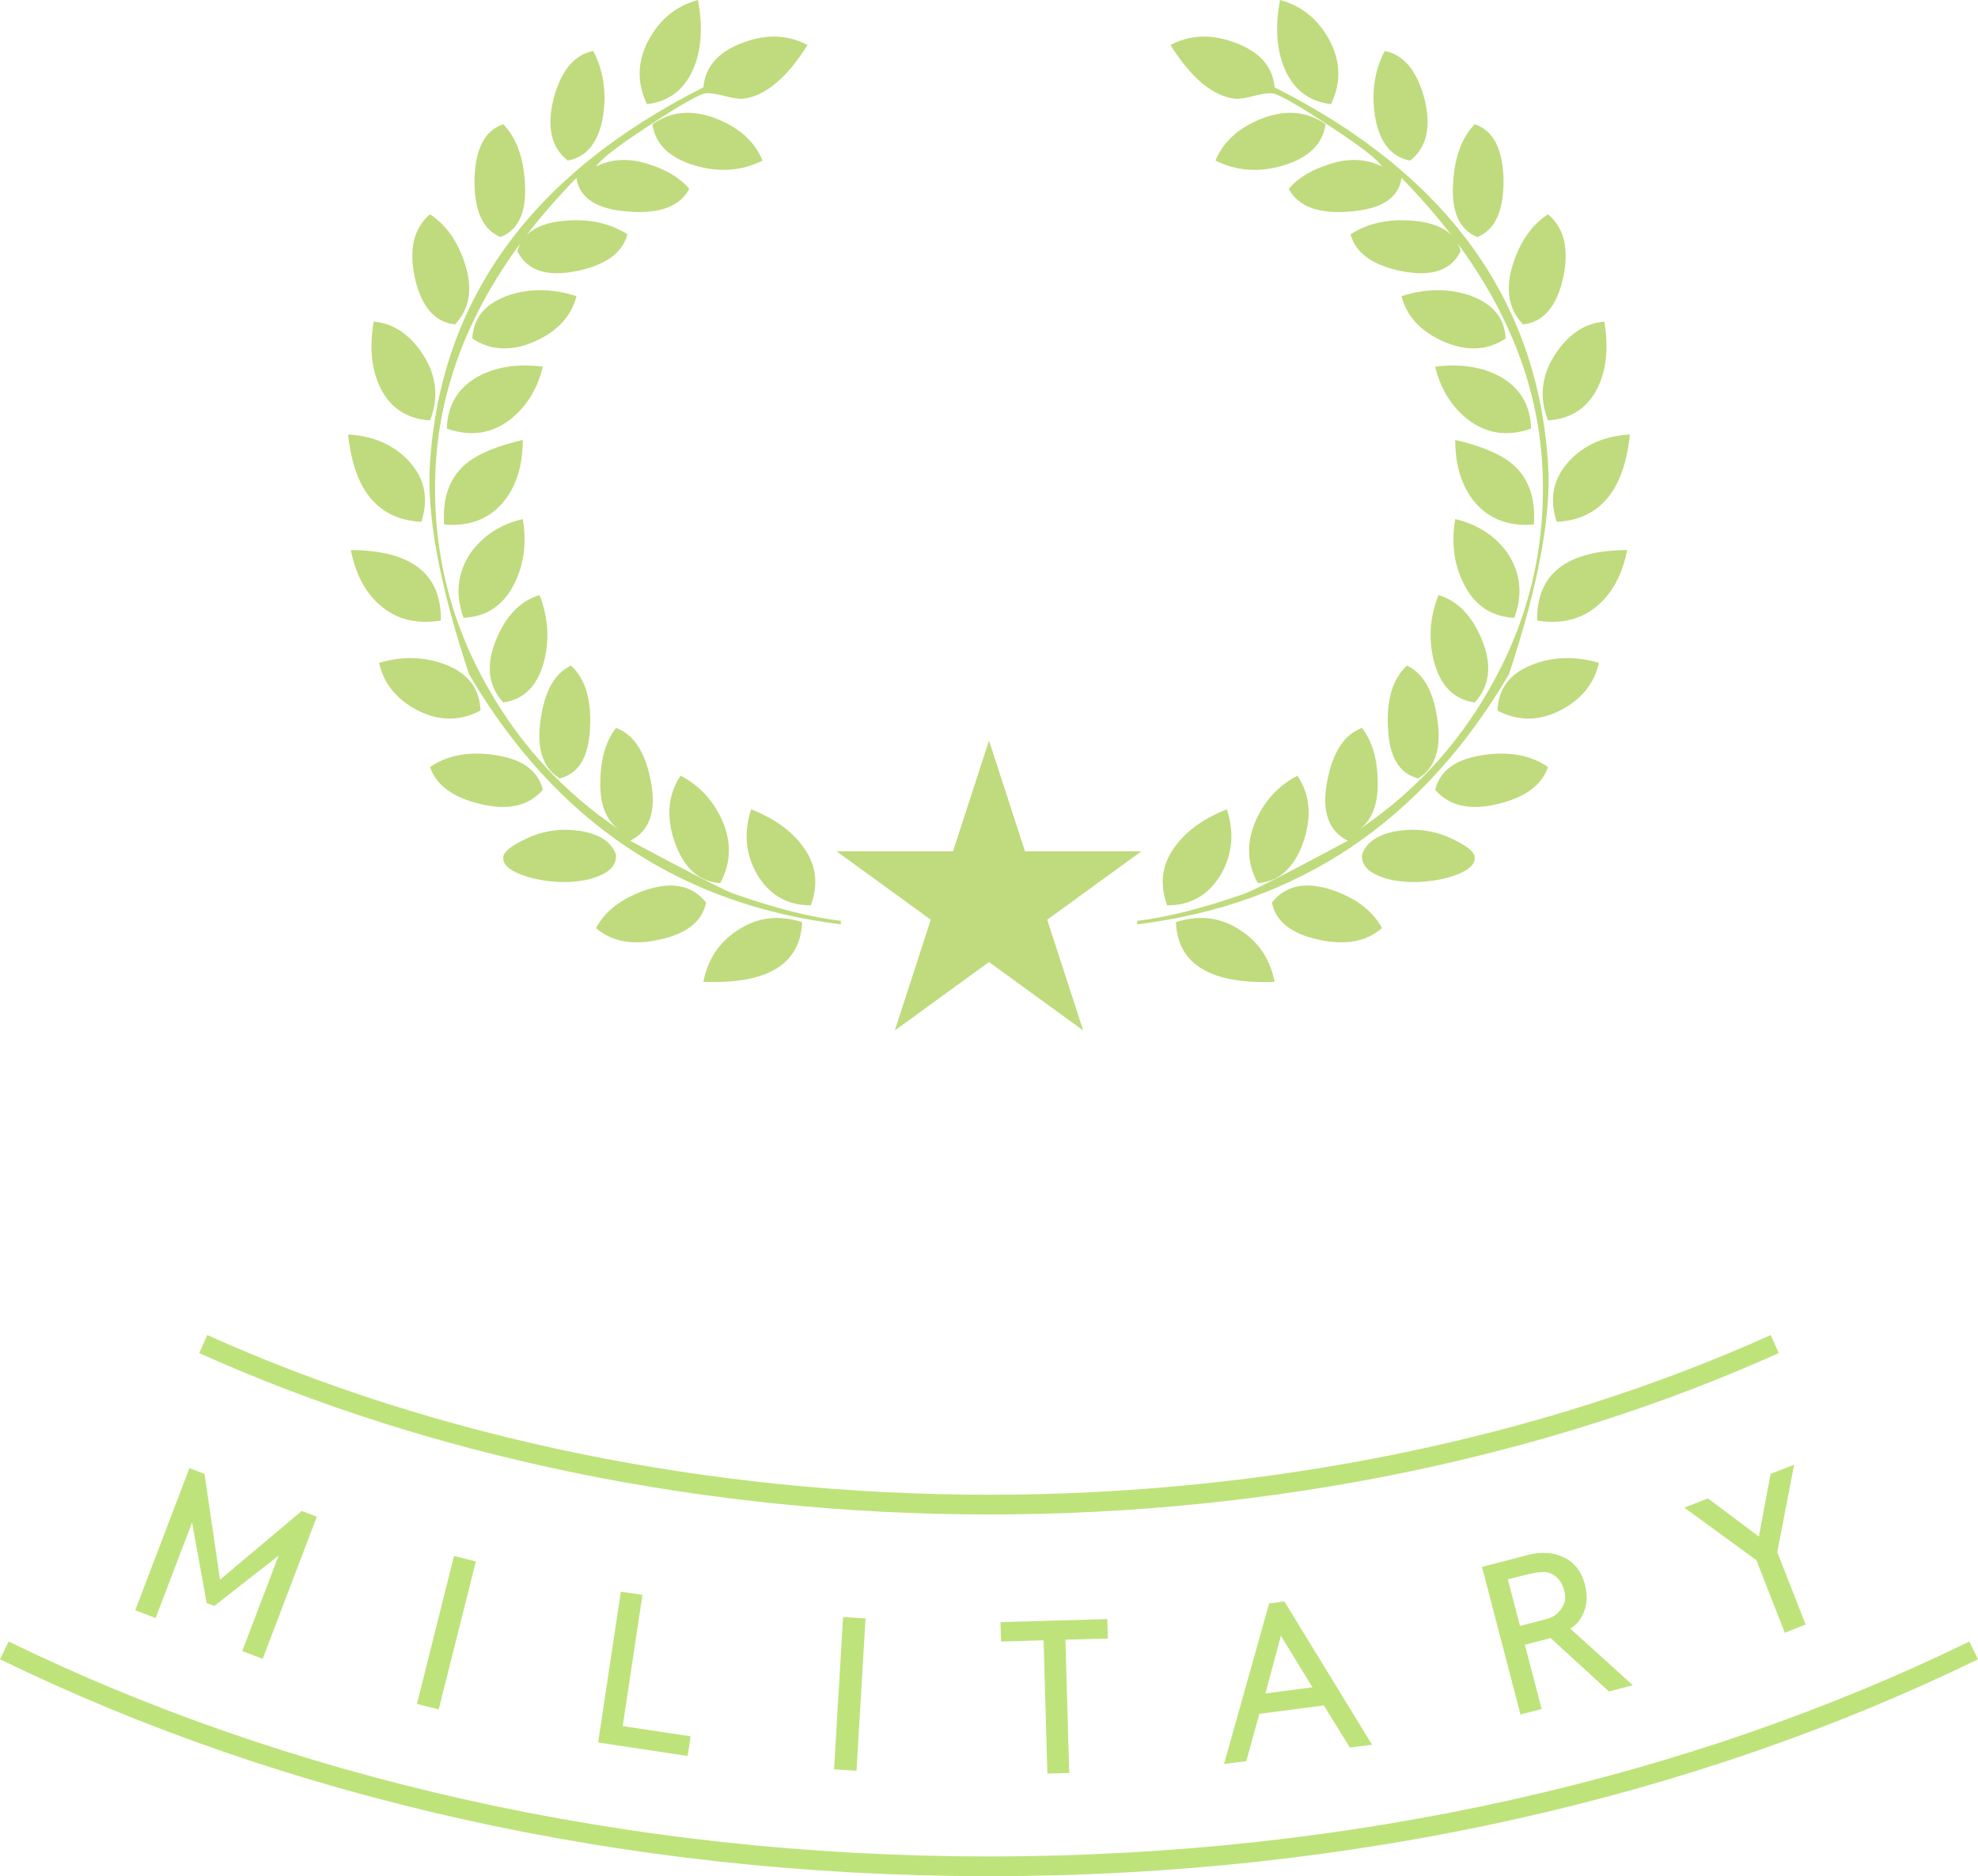 <?xml version="1.0" encoding="utf-8"?>
<!-- Generator: Adobe Illustrator 15.0.0, SVG Export Plug-In . SVG Version: 6.00 Build 0)  -->
<!DOCTYPE svg PUBLIC "-//W3C//DTD SVG 1.1//EN" "http://www.w3.org/Graphics/SVG/1.1/DTD/svg11.dtd">
<svg version="1.1" id="Layer_1" xmlns="http://www.w3.org/2000/svg" xmlns:xlink="http://www.w3.org/1999/xlink" x="0px" y="0px"
	 width="208.651px" height="197.903px" viewBox="0 0 208.651 197.903" enable-background="new 0 0 208.651 197.903"
	 xml:space="preserve">
<g>
	<path fill="#BEE37B" d="M22.606,169.398l-0.808-0.309l-1.536-8.498l-3.844,10.083l-2.152-0.82l5.714-14.99l1.593,0.607
		l1.636,11.161l8.619-7.252l1.593,0.607l-5.715,14.99l-2.151-0.821l3.84-10.072L22.606,169.398z"/>
</g>
<g>
	<path fill="#BEE37B" d="M47.891,164.129l2.301,0.577l-3.912,15.606l-2.301-0.576L47.891,164.129z"/>
</g>
<g>
	<path fill="#BEE37B" d="M65.49,167.893l2.278,0.342l-2.082,13.838l7.163,1.078l-0.312,2.072l-9.441-1.421L65.49,167.893z"/>
</g>
<g>
	<path fill="#BEE37B" d="M88.934,170.575l2.368,0.141l-0.952,16.061l-2.368-0.141L88.934,170.575z"/>
</g>
<g>
	<path fill="#BEE37B" d="M105.538,171.103l11.27-0.32l0.059,2.051l-4.479,0.127l0.4,14.056l-2.303,0.065l-0.4-14.056l-4.488,0.128
		L105.538,171.103z"/>
</g>
<g>
	<path fill="#BEE37B" d="M133.876,169.134l1.606-0.209l9.248,15.111l-2.338,0.305l-2.743-4.449l-6.807,0.889l-1.376,4.986
		l-2.347,0.307L133.876,169.134z M138.445,177.98l-3.328-5.441l-1.633,6.09L138.445,177.98z"/>
</g>
<g>
	<path fill="#BEE37B" d="M160.391,180.85l-4.06-15.568l4.805-1.252c1.44-0.376,2.72-0.293,3.837,0.248
		c1.117,0.543,1.85,1.479,2.196,2.809c0.3,1.151,0.265,2.148-0.107,2.991c-0.371,0.843-0.848,1.411-1.43,1.705l6.605,5.979
		l-2.519,0.657l-6.146-5.634l-2.719,0.709l1.767,6.775L160.391,180.85z M160.091,166.326l-1.036,0.27l1.282,4.914l2.707-0.705
		c0.498-0.13,0.887-0.317,1.168-0.561c0.282-0.244,0.523-0.568,0.723-0.975c0.2-0.404,0.221-0.908,0.064-1.51
		c-0.149-0.572-0.406-1.027-0.771-1.364c-0.366-0.337-0.781-0.528-1.244-0.573C162.519,165.775,161.555,165.943,160.091,166.326z"/>
</g>
<g>
	<path fill="#BEE37B" d="M186.772,155.47l2.487-0.974l-1.783,9.22l2.993,7.646l-2.199,0.86l-2.993-7.646l-7.6-5.547l2.488-0.975
		l5.373,4.031L186.772,155.47z"/>
</g>
<g>
	<defs>
		<rect id="SVGID_1_" x="-145.675" y="-51.569" width="500" height="300"/>
	</defs>
	<clipPath id="SVGID_2_">
		<use xlink:href="#SVGID_1_"  overflow="visible"/>
	</clipPath>
	<path clip-path="url(#SVGID_2_)" fill="#BFDB7D" d="M146.411,76.728c0.113,3.09,1.181,4.885,3.203,5.378
		c1.793-1.105,2.462-3.181,2.005-6.233c-0.422-2.978-1.489-4.865-3.206-5.666C146.927,71.58,146.257,73.752,146.411,76.728"/>
	<path clip-path="url(#SVGID_2_)" fill="#BFDB7D" d="M124.152,89.031c-1.564,1.945-1.907,4.1-1.029,6.469
		c2.48,0,4.366-1.088,5.668-3.263c1.217-2.136,1.426-4.426,0.625-6.87C127.09,86.287,125.336,87.508,124.152,89.031"/>
	<path clip-path="url(#SVGID_2_)" fill="#BFDB7D" d="M158.313,39.766c-1.907-1.066-4.215-1.43-6.924-1.087
		c0.572,2.365,1.737,4.234,3.493,5.608c1.981,1.489,4.191,1.793,6.632,0.916C161.438,42.761,160.373,40.952,158.313,39.766"/>
	<path clip-path="url(#SVGID_2_)" fill="#BFDB7D" d="M154.936,31.125c-2.25-0.723-4.617-0.686-7.095,0.116
		c0.533,2.097,1.984,3.682,4.349,4.75c2.48,1.105,4.693,1.01,6.638-0.286C158.714,33.493,157.415,31.966,154.936,31.125"/>
	<path clip-path="url(#SVGID_2_)" fill="#BFDB7D" d="M161.804,55.327c0.189-2.781-0.557-4.898-2.233-6.349
		c-1.258-1.068-3.279-1.925-6.064-2.576c0,2.596,0.63,4.712,1.888,6.355C156.92,54.7,159.056,55.559,161.804,55.327"/>
	<path clip-path="url(#SVGID_2_)" fill="#BFDB7D" d="M155.852,25.005c1.87-0.764,2.784-2.786,2.748-6.067
		c-0.076-3.241-1.09-5.188-3.035-5.834c-1.373,1.411-2.135,3.489-2.285,6.234C153.087,22.354,153.943,24.241,155.852,25.005"/>
	<path clip-path="url(#SVGID_2_)" fill="#BFDB7D" d="M148.757,16.938c1.753-1.374,2.252-3.567,1.487-6.581
		c-0.801-2.939-2.192-4.599-4.176-4.978c-1.072,2.059-1.413,4.348-1.03,6.866C145.496,14.992,146.735,16.557,148.757,16.938"/>
	<path clip-path="url(#SVGID_2_)" fill="#BFDB7D" d="M164.891,29.295c0.65-3.011,0.114-5.244-1.601-6.695
		c-1.677,1.107-2.899,2.823-3.661,5.152c-0.88,2.67-0.535,4.822,1.029,6.466C162.794,33.987,164.208,32.352,164.891,29.295"/>
	<path clip-path="url(#SVGID_2_)" fill="#BFDB7D" d="M163.29,44.345c2.403-0.153,4.14-1.28,5.206-3.375
		c0.955-1.908,1.203-4.255,0.744-7.04c-2.021,0.153-3.738,1.278-5.149,3.375C162.602,39.559,162.335,41.904,163.29,44.345"/>
	<path clip-path="url(#SVGID_2_)" fill="#BFDB7D" d="M164.208,55.044c4.537-0.229,7.112-3.297,7.721-9.213
		c-2.669,0.152-4.806,1.086-6.406,2.805C163.843,50.465,163.403,52.604,164.208,55.044"/>
	<path clip-path="url(#SVGID_2_)" fill="#BFDB7D" d="M151.733,62.767c-0.917,2.367-1.069,4.714-0.46,7.04
		c0.688,2.555,2.115,3.985,4.291,4.29c1.601-1.756,1.851-3.966,0.746-6.637C155.279,64.942,153.755,63.38,151.733,62.767"/>
	<path clip-path="url(#SVGID_2_)" fill="#BFDB7D" d="M132.677,93.151c2.252-0.153,3.854-1.603,4.811-4.351
		c0.913-2.667,0.704-4.993-0.632-6.977c-1.907,0.99-3.339,2.496-4.289,4.519C131.456,88.708,131.494,90.976,132.677,93.151"/>
	<path clip-path="url(#SVGID_2_)" fill="#BFDB7D" d="M140.403,10.984c1.104-2.288,1.03-4.575-0.229-6.864
		c-1.182-2.134-2.901-3.51-5.15-4.12c-0.535,2.861-0.363,5.302,0.515,7.322C136.492,9.498,138.114,10.718,140.403,10.984"/>
	<path clip-path="url(#SVGID_2_)" fill="#BFDB7D" d="M158.998,58.305c-1.334-1.83-3.165-3.012-5.492-3.549
		c-0.419,2.481-0.136,4.731,0.858,6.751c1.146,2.327,2.937,3.55,5.38,3.665C160.658,62.694,160.407,60.405,158.998,58.305"/>
	<path clip-path="url(#SVGID_2_)" fill="#BFDB7D" d="M159.17,71.123c3.128-9.422,4.503-16.861,4.12-22.314
		c-1.143-17.282-10.759-30.479-28.839-39.596c-0.19-2.175-1.563-3.738-4.117-4.693c-2.481-0.953-4.771-0.876-6.869,0.229
		c2.214,3.51,4.483,5.398,6.813,5.665c0.455,0.039,1.104-0.057,1.941-0.287c0.88-0.229,1.528-0.321,1.946-0.286
		c0.649,0.04,2.729,1.222,6.238,3.55c3.091,2.022,4.883,3.414,5.376,4.174c-1.677-0.838-3.543-0.914-5.605-0.229
		c-1.83,0.573-3.244,1.431-4.234,2.578c0.99,1.866,3.13,2.669,6.41,2.401c3.356-0.23,5.187-1.411,5.491-3.548
		c1.942,1.985,3.692,3.994,5.259,6.031c-0.861-0.856-2.191-1.361-4.001-1.511c-2.592-0.229-4.807,0.249-6.636,1.433
		c0.534,1.981,2.345,3.279,5.436,3.889c3.126,0.612,5.188-0.092,6.18-2.118c-0.087-0.309-0.206-0.596-0.353-0.861
		c5.641,7.631,8.643,15.642,8.99,24.035c0.345,8.239-1.525,15.907-5.605,23.003c-3.433,6.026-8.012,10.966-13.731,14.819
		c1.372-0.992,2.021-2.711,1.944-5.149c-0.037-2.329-0.59-4.178-1.658-5.551c-1.868,0.688-3.091,2.557-3.663,5.609
		c-0.611,3.165,0.115,5.262,2.175,6.291c-6.563,3.51-10.223,5.379-10.986,5.61c-4.448,1.548-8.193,2.49-11.235,2.833V97.5
		C136.994,95.416,150.07,86.626,159.17,71.123"/>
	<path clip-path="url(#SVGID_2_)" fill="#BFDB7D" d="M139.832,13.104c-2.023-1.413-4.332-1.582-6.925-0.517
		c-2.326,0.956-3.891,2.405-4.691,4.351c2.211,1.106,4.595,1.278,7.152,0.515C138.037,16.651,139.527,15.201,139.832,13.104"/>
	<path clip-path="url(#SVGID_2_)" fill="#BFDB7D" d="M130.847,98.128c-2.056-1.373-4.328-1.66-6.806-0.858
		c0.188,4.462,3.662,6.559,10.409,6.295C133.996,101.2,132.793,99.387,130.847,98.128"/>
	<path clip-path="url(#SVGID_2_)" fill="#BFDB7D" d="M140.574,93.896c-2.822-0.952-4.96-0.518-6.409,1.314
		c0.421,1.985,2.042,3.283,4.866,3.89c2.822,0.648,5.071,0.25,6.748-1.2C144.827,96.106,143.092,94.771,140.574,93.896"/>
	<path clip-path="url(#SVGID_2_)" fill="#BFDB7D" d="M162.147,65.458c2.594,0.418,4.747-0.133,6.465-1.66
		c1.524-1.337,2.536-3.263,3.032-5.778C165.237,58.058,162.069,60.536,162.147,65.458"/>
	<path clip-path="url(#SVGID_2_)" fill="#BFDB7D" d="M161.688,70.092c-2.403,0.916-3.646,2.535-3.72,4.863
		c2.176,1.145,4.407,1.124,6.691-0.056c2.177-1.147,3.513-2.805,4.007-4.979C166.189,69.196,163.862,69.255,161.688,70.092"/>
	<path clip-path="url(#SVGID_2_)" fill="#BFDB7D" d="M156.424,79.648c-2.861,0.417-4.541,1.64-5.035,3.661
		c1.488,1.717,3.699,2.213,6.639,1.488c2.859-0.685,4.614-1.984,5.263-3.891C161.461,79.648,159.17,79.227,156.424,79.648"/>
	<path clip-path="url(#SVGID_2_)" fill="#BFDB7D" d="M152.877,88.346c-1.716-0.764-3.547-0.991-5.493-0.688
		c-2.021,0.342-3.263,1.182-3.719,2.517c-0.038,0.992,0.57,1.736,1.831,2.233c1.067,0.458,2.438,0.668,4.118,0.626
		c1.563-0.076,2.937-0.34,4.12-0.797c1.26-0.497,1.867-1.088,1.831-1.775C155.565,89.852,154.67,89.147,152.877,88.346"/>
	<path clip-path="url(#SVGID_2_)" fill="#BFDB7D" d="M62.24,76.728c-0.115,3.09-1.183,4.885-3.203,5.378
		c-1.795-1.105-2.463-3.181-2.004-6.233c0.42-2.978,1.487-4.865,3.202-5.666C61.724,71.58,62.393,73.752,62.24,76.728"/>
	<path clip-path="url(#SVGID_2_)" fill="#BFDB7D" d="M84.498,89.031c1.563,1.945,1.908,4.1,1.03,6.469
		c-2.48,0-4.367-1.088-5.666-3.263c-1.219-2.136-1.428-4.426-0.629-6.87C81.561,86.287,83.317,87.508,84.498,89.031"/>
	<path clip-path="url(#SVGID_2_)" fill="#BFDB7D" d="M50.338,39.766c1.908-1.066,4.217-1.43,6.925-1.087
		c-0.572,2.365-1.736,4.234-3.49,5.608c-1.985,1.489-4.197,1.793-6.639,0.916C47.21,42.761,48.279,40.952,50.338,39.766"/>
	<path clip-path="url(#SVGID_2_)" fill="#BFDB7D" d="M53.715,31.125c2.252-0.723,4.616-0.686,7.095,0.116
		c-0.533,2.097-1.984,3.682-4.35,4.75c-2.476,1.105-4.692,1.01-6.635-0.286C49.937,33.493,51.236,31.966,53.715,31.125"/>
	<path clip-path="url(#SVGID_2_)" fill="#BFDB7D" d="M46.848,55.327c-0.19-2.781,0.555-4.898,2.233-6.349
		c1.257-1.068,3.281-1.925,6.064-2.576c0,2.596-0.628,4.712-1.889,6.355C51.734,54.7,49.596,55.559,46.848,55.327"/>
	<path clip-path="url(#SVGID_2_)" fill="#BFDB7D" d="M52.798,25.005c-1.867-0.764-2.782-2.786-2.744-6.067
		c0.076-3.241,1.087-5.188,3.031-5.834c1.374,1.411,2.138,3.489,2.288,6.234C55.565,22.354,54.708,24.241,52.798,25.005"/>
	<path clip-path="url(#SVGID_2_)" fill="#BFDB7D" d="M59.894,16.938c-1.753-1.374-2.249-3.567-1.486-6.581
		c0.8-2.939,2.192-4.599,4.175-4.978c1.07,2.059,1.412,4.348,1.03,6.866C63.156,14.992,61.917,16.557,59.894,16.938"/>
	<path clip-path="url(#SVGID_2_)" fill="#BFDB7D" d="M43.76,29.295c-0.649-3.011-0.115-5.244,1.602-6.695
		c1.677,1.107,2.899,2.823,3.661,5.152c0.878,2.67,0.536,4.822-1.031,6.466C45.859,33.987,44.445,32.352,43.76,29.295"/>
	<path clip-path="url(#SVGID_2_)" fill="#BFDB7D" d="M45.361,44.345c-2.404-0.153-4.139-1.28-5.208-3.375
		c-0.953-1.908-1.199-4.255-0.743-7.04c2.022,0.153,3.738,1.278,5.148,3.375C46.047,39.559,46.315,41.904,45.361,44.345"/>
	<path clip-path="url(#SVGID_2_)" fill="#BFDB7D" d="M44.444,55.044c-4.539-0.229-7.114-3.297-7.723-9.213
		c2.667,0.152,4.808,1.086,6.408,2.805C44.808,50.465,45.246,52.604,44.444,55.044"/>
	<path clip-path="url(#SVGID_2_)" fill="#BFDB7D" d="M56.919,62.767c0.915,2.367,1.067,4.714,0.457,7.04
		c-0.686,2.555-2.116,3.985-4.291,4.29c-1.603-1.756-1.85-3.966-0.743-6.637C53.371,64.942,54.898,63.38,56.919,62.767"/>
	<path clip-path="url(#SVGID_2_)" fill="#BFDB7D" d="M75.974,93.151c-2.252-0.153-3.854-1.603-4.81-4.351
		c-0.914-2.667-0.704-4.993,0.631-6.977c1.909,0.99,3.34,2.496,4.292,4.519C77.193,88.708,77.155,90.976,75.974,93.151"/>
	<path clip-path="url(#SVGID_2_)" fill="#BFDB7D" d="M68.248,10.984c-1.106-2.288-1.029-4.575,0.229-6.864
		C69.66,1.986,71.378,0.61,73.625,0c0.538,2.861,0.366,5.302-0.513,7.322C72.159,9.498,70.537,10.718,68.248,10.984"/>
	<path clip-path="url(#SVGID_2_)" fill="#BFDB7D" d="M49.651,58.305c1.338-1.83,3.168-3.012,5.493-3.549
		c0.42,2.481,0.137,4.731-0.858,6.751c-1.145,2.327-2.937,3.55-5.381,3.665C47.992,62.694,48.241,60.405,49.651,58.305"/>
	<path clip-path="url(#SVGID_2_)" fill="#BFDB7D" d="M49.481,71.123c-3.129-9.422-4.503-16.861-4.12-22.314
		C46.504,31.526,56.118,18.33,74.198,9.212c0.192-2.175,1.562-3.738,4.12-4.693c2.48-0.953,4.769-0.876,6.868,0.229
		c-2.212,3.51-4.484,5.398-6.809,5.665c-0.46,0.039-1.109-0.057-1.947-0.287c-0.878-0.229-1.526-0.321-1.946-0.286
		c-0.649,0.04-2.727,1.222-6.236,3.55c-3.09,2.022-4.883,3.414-5.377,4.174c1.678-0.838,3.545-0.914,5.605-0.229
		c1.83,0.573,3.243,1.431,4.235,2.578c-0.992,1.866-3.127,2.669-6.409,2.401c-3.356-0.23-5.187-1.411-5.493-3.548
		c-1.941,1.985-3.692,3.994-5.258,6.031c0.861-0.856,2.19-1.361,4-1.511c2.595-0.229,4.806,0.249,6.637,1.433
		c-0.536,1.981-2.346,3.279-5.435,3.889c-3.127,0.612-5.189-0.092-6.179-2.118c0.086-0.309,0.206-0.596,0.351-0.861
		c-5.64,7.631-8.641,15.642-8.993,24.035c-0.345,8.239,1.528,15.907,5.61,23.003c3.431,6.026,8.009,10.966,13.73,14.819
		c-1.372-0.992-2.021-2.711-1.945-5.149c0.038-2.329,0.591-4.178,1.659-5.551c1.87,0.688,3.09,2.557,3.663,5.609
		c0.611,3.165-0.115,5.262-2.175,6.291c6.561,3.51,10.224,5.379,10.986,5.61c4.447,1.548,8.193,2.49,11.237,2.833V97.5
		C71.655,95.416,58.582,86.626,49.481,71.123"/>
	<path clip-path="url(#SVGID_2_)" fill="#BFDB7D" d="M68.821,13.104c2.02-1.413,4.33-1.582,6.923-0.517
		c2.325,0.956,3.891,2.405,4.691,4.351c-2.212,1.106-4.595,1.278-7.153,0.515C70.613,16.651,69.125,15.201,68.821,13.104"/>
	<path clip-path="url(#SVGID_2_)" fill="#BFDB7D" d="M77.803,98.128c2.06-1.373,4.329-1.66,6.808-0.858
		c-0.189,4.462-3.661,6.559-10.412,6.295C74.655,101.2,75.86,99.387,77.803,98.128"/>
	<path clip-path="url(#SVGID_2_)" fill="#BFDB7D" d="M68.076,93.896c2.822-0.952,4.959-0.518,6.408,1.314
		c-0.418,1.985-2.04,3.283-4.864,3.89c-2.82,0.648-5.07,0.25-6.749-1.2C63.822,96.106,65.558,94.771,68.076,93.896"/>
	<path clip-path="url(#SVGID_2_)" fill="#BFDB7D" d="M46.505,65.458c-2.595,0.418-4.749-0.133-6.465-1.66
		c-1.526-1.337-2.537-3.263-3.034-5.778C43.414,58.058,46.582,60.536,46.505,65.458"/>
	<path clip-path="url(#SVGID_2_)" fill="#BFDB7D" d="M46.964,70.092c2.402,0.916,3.643,2.535,3.717,4.863
		c-2.174,1.145-4.406,1.124-6.694-0.056c-2.174-1.147-3.509-2.805-4.004-4.979C42.462,69.196,44.788,69.255,46.964,70.092"/>
	<path clip-path="url(#SVGID_2_)" fill="#BFDB7D" d="M52.227,79.648c2.861,0.417,4.539,1.64,5.036,3.661
		c-1.489,1.717-3.699,2.213-6.638,1.488c-2.861-0.685-4.615-1.984-5.263-3.891C47.191,79.648,49.481,79.227,52.227,79.648"/>
	<path clip-path="url(#SVGID_2_)" fill="#BFDB7D" d="M55.773,88.346c1.719-0.764,3.549-0.991,5.495-0.688
		c2.022,0.342,3.26,1.182,3.718,2.517c0.039,0.992-0.571,1.736-1.831,2.233c-1.066,0.458-2.44,0.668-4.118,0.626
		c-1.564-0.076-2.94-0.34-4.121-0.797c-1.26-0.497-1.868-1.088-1.831-1.775C53.085,89.852,53.983,89.147,55.773,88.346"/>
	<polygon clip-path="url(#SVGID_2_)" fill="#BFDB7D" points="104.325,78.115 108.12,89.797 120.402,89.797 110.465,97.014 
		114.261,108.695 104.325,101.476 94.389,108.695 98.184,97.014 88.248,89.797 100.53,89.797 	"/>
	<path clip-path="url(#SVGID_2_)" fill="none" stroke="#BEE37B" stroke-width="2.081" stroke-miterlimit="10" d="M0.456,174.087
		c29.42,14.354,65.229,22.775,103.869,22.775c38.64,0,74.449-8.422,103.87-22.775"/>
	<path clip-path="url(#SVGID_2_)" fill="none" stroke="#BEE37B" stroke-width="2.081" stroke-miterlimit="10" d="M21.44,141.775
		c24.204,10.905,53.18,16.934,82.885,16.934c29.705,0,58.681-6.028,82.885-16.934"/>
</g>
</svg>
